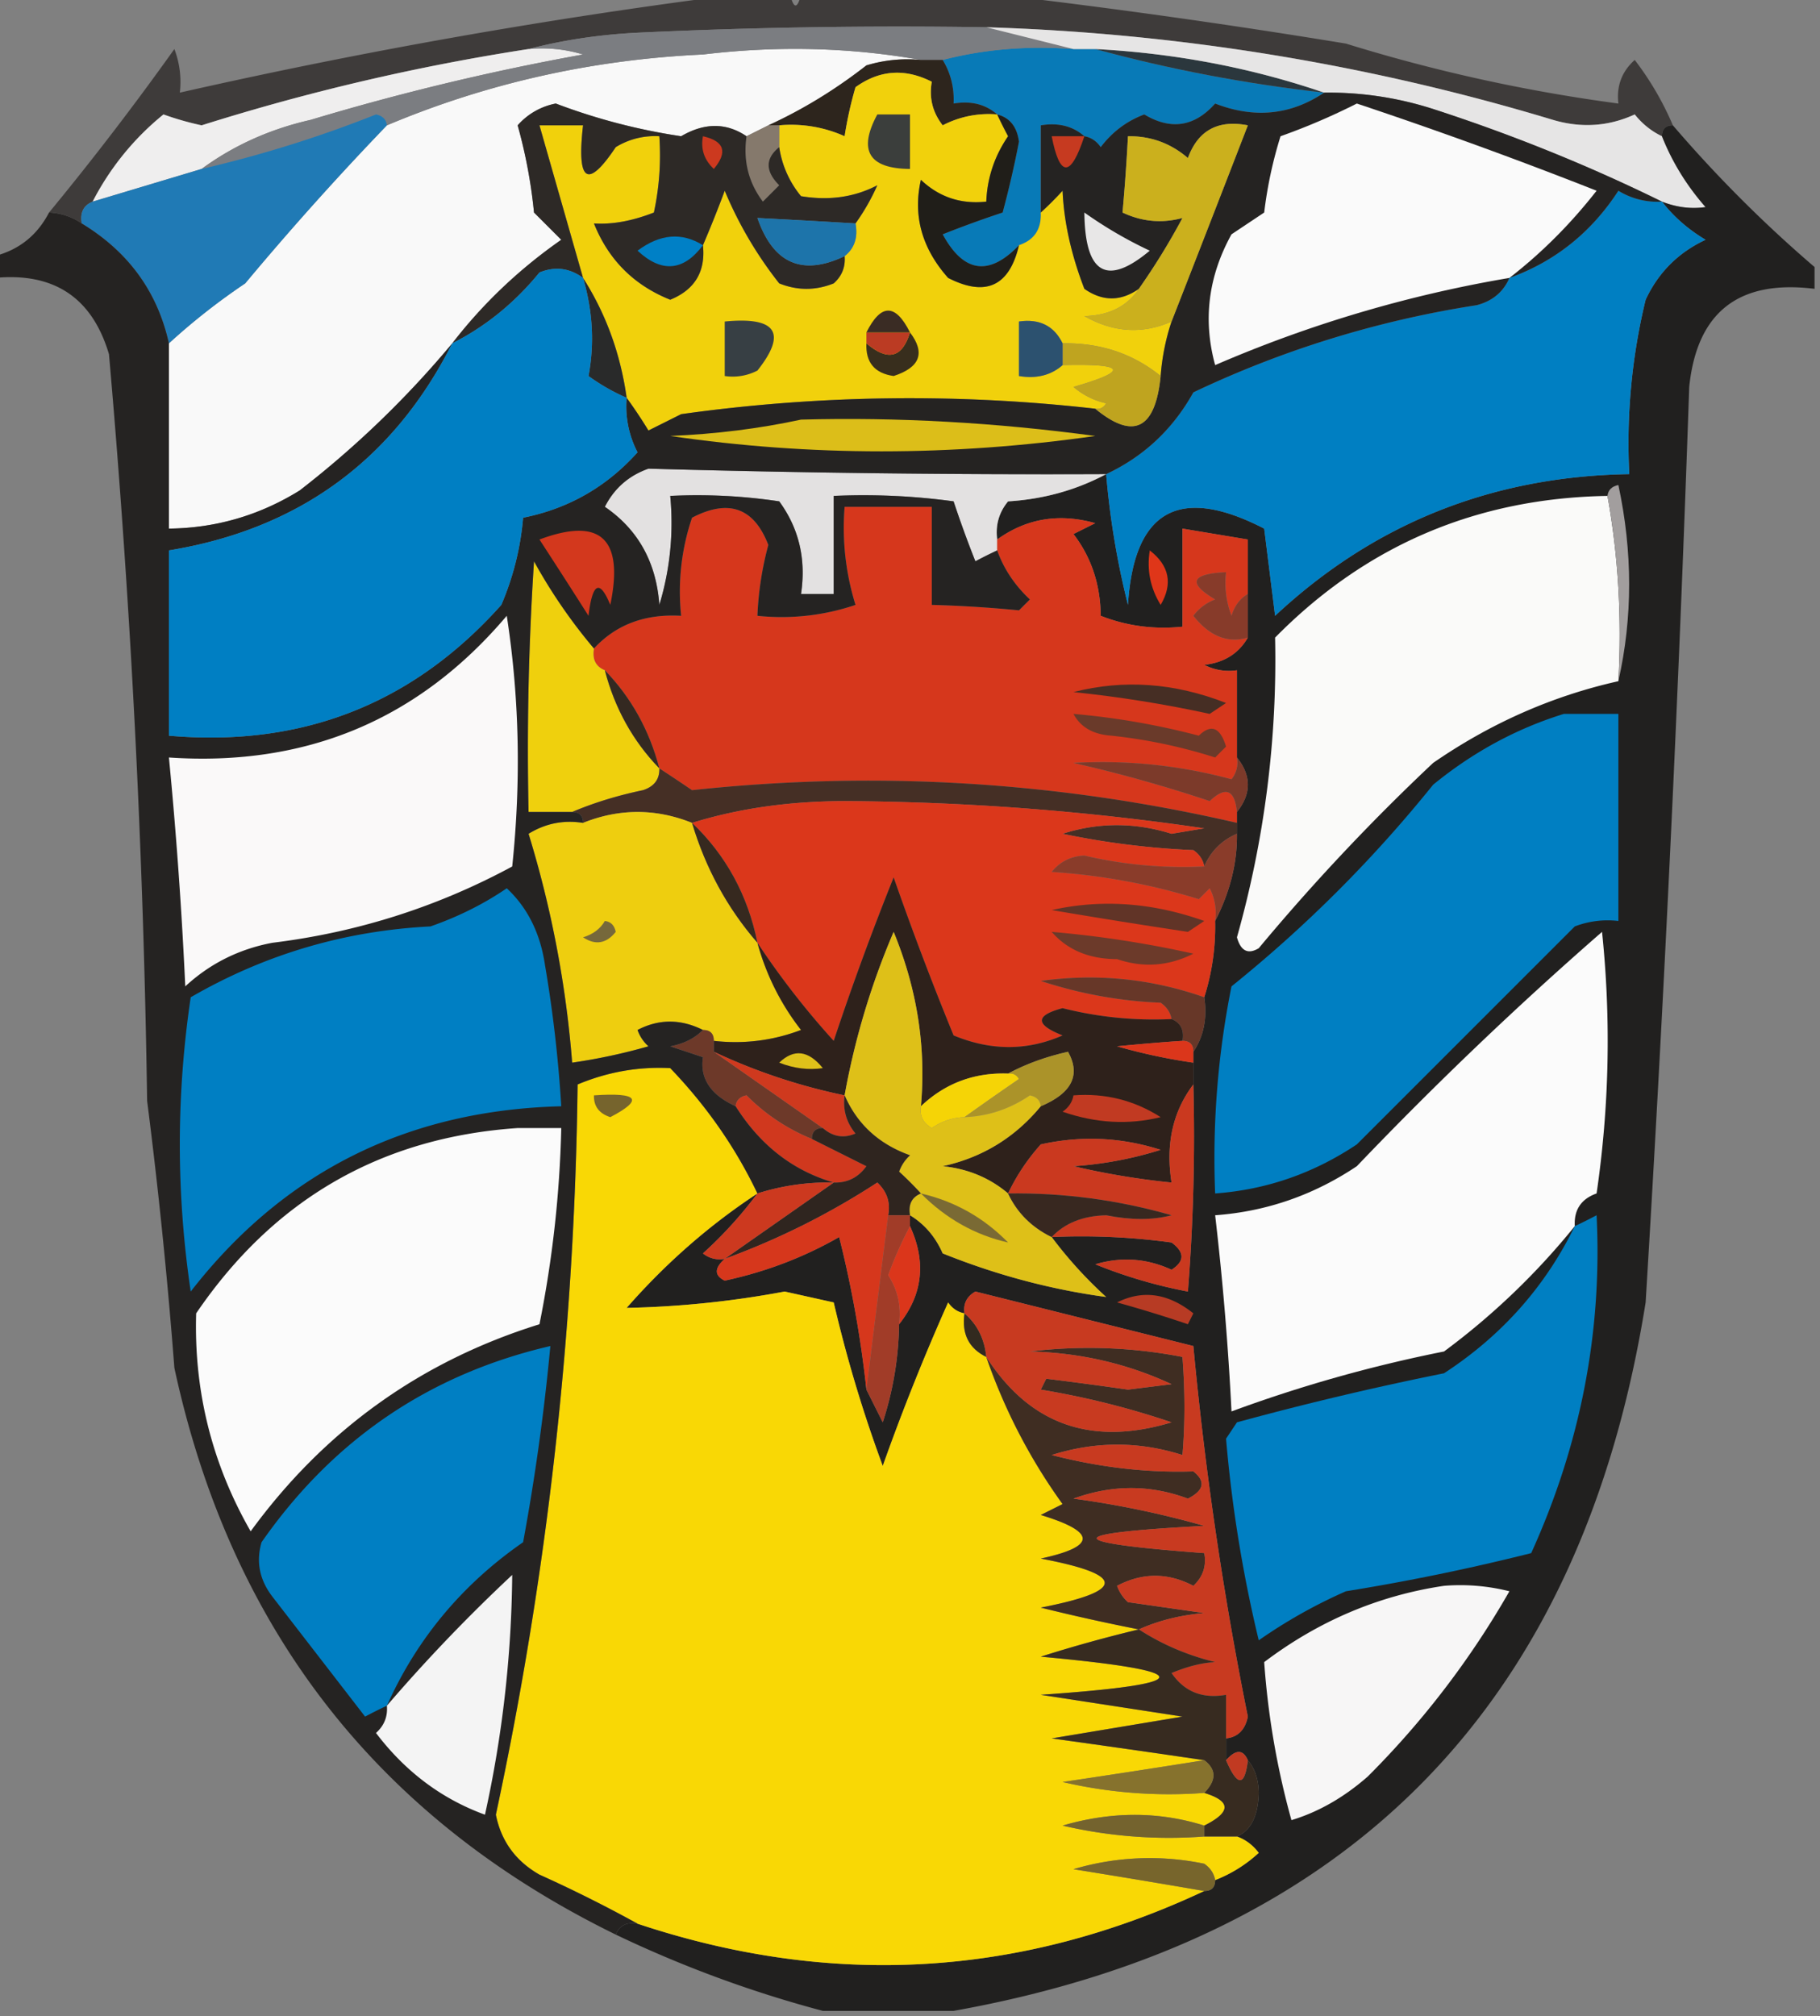 <svg xmlns="http://www.w3.org/2000/svg" width="167" height="185" style="shape-rendering:geometricPrecision;text-rendering:geometricPrecision;image-rendering:optimizeQuality;fill-rule:evenodd;clip-rule:evenodd"><rect width="100%" height="100%" fill="#808080" stroke="none"/><path style="opacity:.918" fill="#393635" d="M67.5-.5h5c.333 1.333.667 1.333 1 0h18a698.248 698.248 0 0 1 32 4.5 152.094 152.094 0 0 0 25 5.5c-.188-1.603.312-2.937 1.5-4a27.57 27.57 0 0 1 3.5 6c-.667 0-1 .333-1 1-.958-.453-1.792-1.12-2.5-2-2.401 1.102-4.901 1.269-7.5.5a201.064 201.064 0 0 0-52-8.5c-10.672-.167-21.338 0-32 .5-3.525.179-6.859.679-10 1.5a201.711 201.711 0 0 0-30 7 27.319 27.319 0 0 1-3.5-1 25.038 25.038 0 0 0-6.5 8c-.838.342-1.172 1.008-1 2a5.728 5.728 0 0 0-3-1A269.623 269.623 0 0 0 16 4.5a8.434 8.434 0 0 1 .5 4 540.399 540.399 0 0 1 51-9z"/><path style="opacity:1" fill="#f9f9f9" d="M84.5 5.5c-1.7-.16-3.366.006-5 .5-2.85 2.226-5.85 4.06-9 5.5l-2 1c-1.857-1.254-3.857-1.254-6 0a55.186 55.186 0 0 1-11.5-3 6.205 6.205 0 0 0-3.5 2 46.65 46.65 0 0 1 1.5 8l2.5 2.5c-3.86 2.696-7.194 5.863-10 9.5a89.655 89.655 0 0 1-14 13.5c-3.687 2.285-7.687 3.452-12 3.5v-17a59.463 59.463 0 0 1 7-5.5 274.846 274.846 0 0 1 13-14.5c9.182-3.867 18.848-6.034 29-6.5 6.846-.82 13.513-.654 20 .5z"/><path style="opacity:1" fill="#087ab7" d="M98.5 4.5h2c6.782 1.855 13.782 3.189 21 4-3.071 2.063-6.405 2.396-10 1-1.895 2.132-4.062 2.466-6.5 1-1.605.6-2.938 1.6-4 3-.383-.556-.883-.89-1.5-1-1.068-.934-2.401-1.268-4-1v8c.073 1.527-.594 2.527-2 3-2.746 2.867-5.08 2.533-7-1a99.82 99.82 0 0 1 5.5-2 91.8 91.8 0 0 0 1.5-6.5c-.184-1.376-.85-2.209-2-2.5-1.068-.934-2.401-1.268-4-1 .067-1.459-.266-2.792-1-4 3.798-.983 7.798-1.317 12-1z"/><path style="opacity:1" fill="#2b373d" d="M100.5 4.5c7.311.382 14.311 1.715 21 4-7.218-.811-14.218-2.145-21-4z"/><path style="opacity:1" fill="#efeeee" d="M48.5 4.5c1.7-.16 3.366.006 5 .5a227.278 227.278 0 0 0-25 6c-3.73.845-7.063 2.345-10 4.5l-10 3a25.038 25.038 0 0 1 6.5-8c1.144.411 2.31.744 3.5 1a201.711 201.711 0 0 1 30-7z"/><path style="opacity:1" fill="#7b7d81" d="m90.5 2.5 8 2c-4.202-.317-8.202.017-12 1h-2c-6.487-1.154-13.154-1.32-20-.5-10.152.466-19.818 2.633-29 6.5-.06-.543-.393-.876-1-1a111.027 111.027 0 0 1-16 5c2.937-2.155 6.27-3.655 10-4.5a227.278 227.278 0 0 1 25-6c-1.634-.494-3.3-.66-5-.5 3.141-.821 6.475-1.321 10-1.5 10.662-.5 21.328-.667 32-.5z"/><path style="opacity:1" fill="#2d251d" d="M84.5 5.5h2c.734 1.208 1.067 2.541 1 4 1.599-.268 2.932.066 4 1a9.106 9.106 0 0 0-5 1c-.929-1.189-1.262-2.522-1-4-2.468-1.25-4.801-1.083-7 .5a35.267 35.267 0 0 0-1 4.5 11.989 11.989 0 0 0-6-1h-1c3.15-1.44 6.15-3.274 9-5.5 1.634-.494 3.3-.66 5-.5z"/><path style="opacity:1" fill="#e6e5e5" d="M90.5 2.5a201.064 201.064 0 0 1 52 8.5c2.599.769 5.099.602 7.5-.5.708.88 1.542 1.547 2.5 2 .935 2.361 2.268 4.528 4 6.5-1.319.195-2.653.028-4-.5-6.7-3.296-13.7-6.13-21-8.5a31.291 31.291 0 0 0-10-1.5c-6.689-2.285-13.689-3.618-21-4h-2l-8-2z"/><path style="opacity:1" fill="#207ab5" d="M35.5 11.5a274.846 274.846 0 0 0-13 14.5 59.463 59.463 0 0 0-7 5.5c-1.05-4.734-3.716-8.4-8-11-.172-.992.162-1.658 1-2l10-3a111.027 111.027 0 0 0 16-5c.607.124.94.457 1 1z"/><path style="opacity:1" fill="#f1d10c" d="M91.5 10.5c.304.65.637 1.316 1 2-1.247 1.823-1.914 3.823-2 6-2.327.253-4.327-.414-6-2-.744 3.29.09 6.29 2.5 9 3.448 1.764 5.615.764 6.5-3 1.406-.473 2.073-1.473 2-3a30.943 30.943 0 0 0 2-2c.125 2.863.791 5.863 2 9 1.667 1.166 3.334 1.166 5 0-1.089 1.617-2.756 2.45-5 2.5 2.664 1.513 5.33 1.68 8 .5a20.691 20.691 0 0 0-1 5c-2.549-2.061-5.549-3.061-9-3-.787-1.604-2.12-2.27-4-2v5c1.599.268 2.932-.066 4-1 5.824-.153 6.157.513 1 2a6.807 6.807 0 0 0 3 1.5c-.228.399-.562.565-1 .5a151.092 151.092 0 0 0-38 .5l-3 1.5a44.293 44.293 0 0 0-2-3c-.565-4.037-1.899-7.703-4-11l-4-14h4c-.593 5.219.407 5.886 3 2a6.845 6.845 0 0 1 4-1 24.939 24.939 0 0 1-.5 7c-1.994.78-3.828 1.113-5.5 1 1.333 3.333 3.667 5.667 7 7 2.256-.92 3.256-2.588 3-5a111.25 111.25 0 0 0 2-5 36.203 36.203 0 0 0 5 8.5c1.667.667 3.333.667 5 0 .752-.67 1.086-1.504 1-2.5.904-.709 1.237-1.709 1-3a19.606 19.606 0 0 0 2-3.5c-2.094 1.094-4.427 1.428-7 1a9.173 9.173 0 0 1-2-4.5v-2a11.989 11.989 0 0 1 6 1 35.267 35.267 0 0 1 1-4.5c2.199-1.583 4.532-1.75 7-.5-.262 1.478.071 2.811 1 4a9.106 9.106 0 0 1 5-1z"/><path style="opacity:.975" fill="#1f1e1d" d="M153.5 11.5a119.626 119.626 0 0 0 13 13v2c-6.96-.864-10.793 2.136-11.5 9a3162.835 3162.835 0 0 1-4 84c-5.881 36.813-27.048 58.479-63.5 65h-12a108.347 108.347 0 0 1-19-7c.342-.838 1.008-1.172 2-1 17.768 5.921 35.101 4.921 52-3 .667 0 1-.333 1-1a12.64 12.64 0 0 0 4-2.5c-.544-.717-1.211-1.217-2-1.5 1.275-.548 1.942-1.881 2-4-.02-1.226-.353-2.226-1-3-.438-1.006-1.104-1.006-2 0v-2c1.086-.12 1.753-.787 2-2a325.88 325.88 0 0 1-5-34l-20-5c-.797.457-1.13 1.124-1 2-.617-.111-1.117-.444-1.5-1a205.837 205.837 0 0 0-6 15 124.286 124.286 0 0 1-4.5-15l-4.5-1a88.27 88.27 0 0 1-14.5 1.5c3.595-4.104 7.595-7.604 12-10.5a38.44 38.44 0 0 1-5 5.5 2.429 2.429 0 0 0 2 .5c-.963.863-.963 1.53 0 2 3.762-.808 7.262-2.142 10.5-4a102.704 102.704 0 0 1 2.5 14l1.5 3a30.446 30.446 0 0 0 1.5-9c2.173-2.722 2.506-5.722 1-9v-1c1.337.815 2.337 1.982 3 3.5 4.917 1.978 9.917 3.311 15 4a39.02 39.02 0 0 1-5-5.5 60.931 60.931 0 0 1 11 .5c1.211.893 1.211 1.726 0 2.5-2.268-1.044-4.601-1.211-7-.5a44.71 44.71 0 0 0 8.5 2.5c.5-6.325.666-12.658.5-19v-3c.951-1.419 1.284-3.085 1-5a21.434 21.434 0 0 0 1-7c1.366-2.656 2.033-5.323 2-8v-2c1.333-1.667 1.333-3.333 0-5v-8a4.932 4.932 0 0 1-3-.5c1.82-.2 3.153-1.034 4-2.5v-9l-6-1v9c-2.619.268-5.119-.065-7.5-1-.029-2.867-.862-5.367-2.5-7.5l2-1c-3.323-.932-6.323-.432-9 1.5-.17-1.322.163-2.489 1-3.5 3.253-.2 6.253-1.034 9-2.5a74.79 74.79 0 0 0 2 12c.539-8.688 4.706-11.021 12.5-7l1 8c9.068-8.465 19.901-12.798 32.5-13a55.825 55.825 0 0 1 1.5-16c1.167-2.5 3-4.333 5.5-5.5-1.593-.949-2.926-2.115-4-3.5 1.347.528 2.681.695 4 .5-1.732-1.972-3.065-4.139-4-6.5 0-.667.333-1 1-1z"/><path style="opacity:1" fill="#85796c" d="M70.5 11.5h1v2c-1.291 1.042-1.291 2.208 0 3.5L70 18.5c-1.319-1.75-1.819-3.75-1.5-6l2-1z"/><path style="opacity:1" fill="#3b3e3c" d="M80.5 10.5h3v5c-3.784-.025-4.784-1.692-3-5z"/><path style="opacity:1" fill="#2d2926" d="M68.5 12.5c-.319 2.25.181 4.25 1.5 6l1.5-1.5c-1.291-1.292-1.291-2.458 0-3.5a9.173 9.173 0 0 0 2 4.5c2.573.428 4.906.094 7-1a19.606 19.606 0 0 1-2 3.5c-3.053-.181-6.053-.348-9-.5 1.45 4.186 4.117 5.353 8 3.5.086.996-.248 1.83-1 2.5-1.667.667-3.333.667-5 0a36.203 36.203 0 0 1-5-8.5 111.25 111.25 0 0 1-2 5c.256 2.412-.744 4.08-3 5-3.333-1.333-5.667-3.667-7-7 1.672.113 3.506-.22 5.5-1 .497-2.31.663-4.643.5-7a6.845 6.845 0 0 0-4 1c-2.593 3.886-3.593 3.219-3-2h-4l4 14c-1.238-.912-2.572-1.08-4-.5-2.27 2.782-4.937 4.949-8 6.5 2.806-3.637 6.14-6.804 10-9.5L49 19.5a46.65 46.65 0 0 0-1.5-8 6.205 6.205 0 0 1 3.5-2 55.186 55.186 0 0 0 11.5 3c2.143-1.254 4.143-1.254 6 0z"/><path style="opacity:1" fill="#cc391f" d="M64.5 12.5c1.965.448 2.298 1.448 1 3-.886-.825-1.219-1.825-1-3z"/><path style="opacity:1" fill="#201e19" d="M91.5 10.5c1.15.291 1.816 1.124 2 2.5a91.8 91.8 0 0 1-1.5 6.5 99.82 99.82 0 0 0-5.5 2c1.92 3.533 4.254 3.867 7 1-.885 3.764-3.052 4.764-6.5 3-2.41-2.71-3.244-5.71-2.5-9 1.673 1.586 3.673 2.253 6 2 .086-2.177.753-4.177 2-6a44.358 44.358 0 0 1-1-2z"/><path style="opacity:1" fill="#007fc2" d="M152.5 18.5c1.074 1.385 2.407 2.551 4 3.5-2.5 1.167-4.333 3-5.5 5.5a55.825 55.825 0 0 0-1.5 16c-12.599.202-23.432 4.535-32.5 13l-1-8c-7.794-4.021-11.961-1.688-12.5 7a74.79 74.79 0 0 1-2-12c3.452-1.617 6.119-4.117 8-7.5a93.906 93.906 0 0 1 26-8c1.442-.377 2.442-1.21 3-2.5 4.184-1.51 7.518-4.176 10-8a6.846 6.846 0 0 0 4 1z"/><path style="opacity:1" fill="#e3e1e1" d="M101.5 43.5c-2.747 1.466-5.747 2.3-9 2.5-.837 1.011-1.17 2.178-1 3.5v1c-.65.304-1.317.637-2 1a99.82 99.82 0 0 1-2-5.5 60.94 60.94 0 0 0-11-.5v9h-3c.48-3.185-.186-6.019-2-8.5a50.441 50.441 0 0 0-10-.5 25.87 25.87 0 0 1-1 10c-.281-3.91-1.948-6.91-5-9 .864-1.697 2.197-2.863 4-3.5 14.189.396 28.189.563 42 .5z"/><path style="opacity:1" fill="#fafaf9" d="M147.5 45.5c.989 5.475 1.322 11.142 1 17-6.052 1.353-11.718 3.853-17 7.5a192.052 192.052 0 0 0-16 17c-.983.59-1.65.257-2-1a93.666 93.666 0 0 0 3.5-27.5c8.342-8.47 18.509-12.802 30.5-13z"/><path style="opacity:1" fill="#d6371c" d="M91.5 50.5v-1c2.677-1.932 5.677-2.432 9-1.5l-2 1c1.638 2.133 2.471 4.633 2.5 7.5 2.381.935 4.881 1.268 7.5 1v-9l6 1v5c-.722.417-1.222 1.084-1.5 2a8.43 8.43 0 0 1-.5-4c-3.218.15-3.551.984-1 2.5a4.451 4.451 0 0 0-2 1.5c1.49 1.876 3.157 2.543 5 2-.847 1.466-2.18 2.3-4 2.5.948.483 1.948.65 3 .5v8a2.429 2.429 0 0 1-.5 2A45.406 45.406 0 0 0 98.5 70c4.202.952 8.369 2.119 12.5 3.5 1.461-1.382 2.294-1.05 2.5 1v1c-16.498-3.809-33.165-4.809-50-3a186.2 186.2 0 0 0-3-2c-.91-3.492-2.576-6.492-5-9-.838-.342-1.172-1.008-1-2 2.022-2.193 4.689-3.193 8-3a21.12 21.12 0 0 1 1-9c3.355-1.75 5.688-.917 7 2.5a29.51 29.51 0 0 0-1 6.5 21.12 21.12 0 0 0 9-1 23.843 23.843 0 0 1-1-9h8v9c2.752.078 5.418.245 8 .5l1-1c-1.397-1.31-2.397-2.81-3-4.5z"/><path style="opacity:1" fill="#df3619" d="M105.5 50.5c1.8 1.395 2.134 3.062 1 5-.952-1.545-1.285-3.212-1-5z"/><path style="opacity:1" fill="#a29e9e" d="M147.5 45.5c.06-.543.393-.876 1-1 1.317 6.154 1.317 12.154 0 18 .322-5.858-.011-11.525-1-17z"/><path style="opacity:1" fill="#efd00d" d="M54.5 59.5c-.172.992.162 1.658 1 2 .91 3.492 2.576 6.492 5 9 .03.997-.47 1.664-1.5 2-2.346.49-4.513 1.157-6.5 2h-4c-.166-7.674 0-15.34.5-23a49.078 49.078 0 0 0 5.5 8z"/><path style="opacity:1" fill="#873b2a" d="M114.5 54.5v4c-1.843.543-3.51-.124-5-2a4.451 4.451 0 0 1 2-1.5c-2.551-1.516-2.218-2.35 1-2.5a8.43 8.43 0 0 0 .5 4c.278-.916.778-1.583 1.5-2z"/><path style="opacity:1" fill="#342921" d="M55.5 61.5c2.424 2.508 4.09 5.508 5 9-2.424-2.508-4.09-5.508-5-9z"/><path style="opacity:1" fill="#462e24" d="M98.5 63.5c4.603-1.184 9.269-.85 14 1l-1.5 1c-4.133-.9-8.3-1.567-12.5-2z"/><path style="opacity:1" fill="#007fc2" d="M143.5 65.5h5v19a8.435 8.435 0 0 0-4 .5l-20 20c-3.974 2.659-8.308 4.159-13 4.5a79.973 79.973 0 0 1 1.5-19c6.833-5.5 13-11.667 18.5-18.5 3.657-2.992 7.657-5.159 12-6.5z"/><path style="opacity:1" fill="#6a3a2a" d="M98.5 65.5a68.5 68.5 0 0 1 11.5 2c1.131-1.104 1.965-.77 2.5 1l-1 1a48.147 48.147 0 0 0-9.5-2c-1.681-.108-2.848-.775-3.5-2z"/><path style="opacity:1" fill="#7c3a2a" d="M113.5 69.5c1.333 1.667 1.333 3.333 0 5-.206-2.05-1.039-2.382-2.5-1A130.048 130.048 0 0 0 98.5 70c4.929-.28 9.762.22 14.5 1.5a2.429 2.429 0 0 0 .5-2z"/><path style="opacity:1" fill="#452f25" d="M60.5 70.5a186.2 186.2 0 0 1 3 2c16.835-1.809 33.502-.809 50 3v1c-1.4.6-2.4 1.6-3 3-.111-.617-.444-1.117-1-1.5a74.197 74.197 0 0 1-12-1.5c3.302-1.056 6.635-1.056 10 0l3-.5a235.409 235.409 0 0 0-33-2.5c-5.05.007-9.718.673-14 2-3.333-1.333-6.667-1.333-10 0 0-.667-.333-1-1-1 1.987-.843 4.154-1.51 6.5-2 1.03-.336 1.53-1.003 1.5-2z"/><path style="opacity:1" fill="#db371b" d="M110.5 79.5a39.65 39.65 0 0 1-11-1c-1.237.056-2.237.556-3 1.5a58.061 58.061 0 0 1 13.5 2.5l1-1c.483.948.649 1.948.5 3a21.434 21.434 0 0 1-1 7c-4.85-1.705-9.85-2.205-15-1.5a40.224 40.224 0 0 0 11 2c.556.383.889.883 1 1.5a34.105 34.105 0 0 1-10-1c-2.528.669-2.528 1.502 0 2.5-3.24 1.423-6.573 1.423-10 0A294.791 294.791 0 0 1 82 80.5a265.054 265.054 0 0 0-5.5 15 74.77 74.77 0 0 1-7-9c-.885-4.365-2.885-8.032-6-11 4.282-1.327 8.95-1.993 14-2 11.075.06 22.075.894 33 2.5l-3 .5c-3.365-1.056-6.698-1.056-10 0a74.197 74.197 0 0 0 12 1.5c.556.383.889.883 1 1.5z"/><path style="opacity:1" fill="#eece0f" d="M63.5 75.5c1.242 4.155 3.242 7.822 6 11a22.584 22.584 0 0 0 4 8 16.869 16.869 0 0 1-8 1c0-.667-.333-1-1-1-2.04-1.02-4.04-1.02-6 0 .21.586.543 1.086 1 1.5a52.55 52.55 0 0 1-7 1.5 97.377 97.377 0 0 0-4-21c1.545-.952 3.212-1.285 5-1 3.333-1.333 6.667-1.333 10 0z"/><path style="opacity:1" fill="#8a3c2a" d="M113.5 76.5c.033 2.677-.634 5.344-2 8a4.934 4.934 0 0 0-.5-3l-1 1A58.061 58.061 0 0 0 96.5 80c.763-.944 1.763-1.444 3-1.5a39.65 39.65 0 0 0 11 1c.6-1.4 1.6-2.4 3-3z"/><path style="opacity:1" fill="#36291f" d="M63.5 75.5c3.115 2.968 5.115 6.635 6 11-2.758-3.178-4.758-6.845-6-11z"/><path style="opacity:1" fill="#613427" d="M96.5 83.5c4.581-1.025 9.247-.692 14 1l-1.5 1a703.825 703.825 0 0 1-12.5-2z"/><path style="opacity:1" fill="#76683b" d="M55.5 84.5c.543.06.876.393 1 1-.865 1.083-1.865 1.25-3 .5.916-.278 1.583-.778 2-1.5z"/><path style="opacity:1" fill="#fbfbfb" d="M144.5 112.5a65.57 65.57 0 0 1-12 11.5 129.198 129.198 0 0 0-19.5 5.5 271.873 271.873 0 0 0-1.5-18c4.692-.341 9.026-1.841 13-4.5A341.409 341.409 0 0 1 147 85.5a96.54 96.54 0 0 1-.5 24c-1.419.505-2.085 1.505-2 3z"/><path style="opacity:1" fill="#6c3a2a" d="M96.5 85.5a98.13 98.13 0 0 1 13 2c-2.265 1.147-4.598 1.314-7 .5-2.551-.002-4.551-.836-6-2.5z"/><path style="opacity:1" fill="#673728" d="M110.5 91.5c.284 1.915-.049 3.581-1 5 0-.667-.333-1-1-1 .172-.992-.162-1.658-1-2-.111-.617-.444-1.117-1-1.5a40.224 40.224 0 0 1-11-2c5.15-.705 10.15-.205 15 1.5z"/><path style="opacity:1" fill="#6d3929" d="M64.5 94.5c.667 0 1 .333 1 1v1l10 7c-.667 0-1 .333-1 1a17.9 17.9 0 0 1-6-4c-.607.124-.94.457-1 1-2.291-1.042-3.291-2.542-3-4.5l-3-1c1.237-.232 2.237-.732 3-1.5z"/><path style="opacity:1" fill="#2e211b" d="M107.5 93.5c.838.342 1.172 1.008 1 2-1.709.108-3.709.275-6 .5a52.56 52.56 0 0 0 7 1.5v2c-1.888 2.488-2.555 5.488-2 9a70.523 70.523 0 0 1-9-1.5 34.251 34.251 0 0 0 8-1.5c-3.622-1.159-7.289-1.325-11-.5a18.714 18.714 0 0 0-3 4.5c-1.689-1.431-3.689-2.264-6-2.5 3.63-.794 6.63-2.628 9-5.5 2.852-1.199 3.685-2.866 2.5-5-2.03.454-3.863 1.12-5.5 2-3.115-.106-5.781.894-8 3 .49-5.415-.343-10.749-2.5-16a69.33 69.33 0 0 0-4.5 15 53.74 53.74 0 0 1-12-4v-1c2.747.313 5.413-.02 8-1a22.584 22.584 0 0 1-4-8 74.77 74.77 0 0 0 7 9 265.054 265.054 0 0 1 5.5-15A294.791 294.791 0 0 0 87.5 95c3.427 1.423 6.76 1.423 10 0-2.528-.998-2.528-1.831 0-2.5a34.105 34.105 0 0 0 10 1z"/><path style="opacity:1" fill="#db361b" d="M108.5 95.5c.667 0 1 .333 1 1v1a52.56 52.56 0 0 1-7-1.5c2.291-.225 4.291-.392 6-.5z"/><path style="opacity:1" fill="#dfc11a" d="M71.5 97.5c1.349-1.296 2.682-1.13 4 .5-1.32.195-2.653.028-4-.5z"/><path style="opacity:1" fill="#f9d805" d="M69.5 109.5c-4.405 2.896-8.405 6.396-12 10.5a88.27 88.27 0 0 0 14.5-1.5l4.5 1a124.286 124.286 0 0 0 4.5 15 205.837 205.837 0 0 1 6-15c.383.556.883.889 1.5 1-.27 1.88.396 3.213 2 4a51.976 51.976 0 0 0 7 13.5l-2 1c5.128 1.562 5.128 2.895 0 4 7.821 1.477 7.821 2.977 0 4.5a189.83 189.83 0 0 0 9 2 128.339 128.339 0 0 0-9 2.5c14.501 1.332 14.501 2.499 0 3.5l13 2-12 2c4.817.667 9.483 1.334 14 2-4.184.666-8.518 1.333-13 2a43.117 43.117 0 0 0 13 1c2.485.76 2.485 1.76 0 3-4.183-1.311-8.516-1.311-13 0a43.117 43.117 0 0 0 13 1h3c.789.283 1.456.783 2 1.5a12.64 12.64 0 0 1-4 2.5c-.111-.617-.444-1.117-1-1.5a24.551 24.551 0 0 0-12 .5c4.147.667 8.147 1.334 12 2-16.899 7.921-34.232 8.921-52 3a125.886 125.886 0 0 0-9-4.5c-2.185-1.247-3.518-3.08-4-5.5a338.213 338.213 0 0 0 7.5-67c2.746-1.15 5.58-1.65 8.5-1.5 3.342 3.484 6.009 7.318 8 11.5z"/><path style="opacity:1" fill="#cf391e" d="M65.5 96.5a53.74 53.74 0 0 0 12 4c-.17 1.322.163 2.489 1 3.5-1.077.47-2.077.303-3-.5l-10-7z"/><path style="opacity:1" fill="#f5d406" d="M92.5 98.5c.438-.065.772.101 1 .5a315.484 315.484 0 0 0-5 3.5 5.575 5.575 0 0 0-3 1c-.797-.457-1.13-1.124-1-2 2.219-2.106 4.885-3.106 8-3z"/><path style="opacity:1" fill="#ab9329" d="M95.5 101.5c-.06-.543-.393-.876-1-1-1.823 1.247-3.823 1.914-6 2 1.6-1.144 3.267-2.311 5-3.5-.228-.399-.562-.565-1-.5 1.637-.88 3.47-1.546 5.5-2 1.185 2.134.352 3.801-2.5 5z"/><path style="opacity:1" fill="#d0381e" d="m74.5 104.5 5 2.5c-.744 1.039-1.744 1.539-3 1.5-3.742-1.09-6.742-3.423-9-7 .06-.543.393-.876 1-1a17.9 17.9 0 0 0 6 4z"/><path style="opacity:1" fill="#dec018" d="M84.5 101.5c-.13.876.203 1.543 1 2a5.575 5.575 0 0 1 3-1c2.177-.086 4.177-.753 6-2 .607.124.94.457 1 1-2.37 2.872-5.37 4.706-9 5.5 2.311.236 4.311 1.069 6 2.5.826 1.764 2.16 3.098 4 4a39.02 39.02 0 0 0 5 5.5c-5.083-.689-10.083-2.022-15-4-.663-1.518-1.663-2.685-3-3.5-.172-.992.162-1.658 1-2a31.12 31.12 0 0 0-2-2 3.646 3.646 0 0 1 1-1.5c-2.85-1.021-4.85-2.854-6-5.5a69.33 69.33 0 0 1 4.5-15c2.157 5.251 2.99 10.585 2.5 16z"/><path style="opacity:1" fill="#c13a22" d="M98.5 100.5c2.9-.22 5.567.446 8 2-2.951.724-5.951.557-9-.5.556-.383.89-.883 1-1.5z"/><path style="opacity:1" fill="#252322" d="M121.5 8.5c3.41-.043 6.743.457 10 1.5 7.3 2.37 14.3 5.204 21 8.5a6.846 6.846 0 0 1-4-1c-2.482 3.824-5.816 6.49-10 8-.558 1.29-1.558 2.123-3 2.5a93.906 93.906 0 0 0-26 8c-1.881 3.383-4.548 5.883-8 7.5a1295.44 1295.44 0 0 1-42-.5c-1.803.637-3.136 1.803-4 3.5 3.052 2.09 4.719 5.09 5 9a25.87 25.87 0 0 0 1-10c3.35-.165 6.683.002 10 .5 1.814 2.481 2.48 5.315 2 8.5h3v-9a60.94 60.94 0 0 1 11 .5 99.82 99.82 0 0 0 2 5.5c.683-.363 1.35-.696 2-1 .603 1.69 1.603 3.19 3 4.5l-1 1a114.128 114.128 0 0 0-8-.5v-9h-8a23.843 23.843 0 0 0 1 9 21.12 21.12 0 0 1-9 1 29.51 29.51 0 0 1 1-6.5c-1.312-3.417-3.645-4.25-7-2.5a21.12 21.12 0 0 0-1 9c-3.311-.193-5.978.807-8 3a49.078 49.078 0 0 1-5.5-8c-.5 7.66-.666 15.326-.5 23h4c.667 0 1 .333 1 1-1.788-.285-3.455.048-5 1a97.377 97.377 0 0 1 4 21 52.55 52.55 0 0 0 7-1.5 3.646 3.646 0 0 1-1-1.5c1.96-1.02 3.96-1.02 6 0-.763.768-1.763 1.268-3 1.5l3 1c-.291 1.958.709 3.458 3 4.5 2.258 3.577 5.258 5.91 9 7a21.434 21.434 0 0 0-7 1c-1.991-4.182-4.658-8.016-8-11.5-2.92-.15-5.754.35-8.5 1.5a338.213 338.213 0 0 1-7.5 67c.482 2.42 1.815 4.253 4 5.5a125.886 125.886 0 0 1 9 4.5c-.992-.172-1.658.162-2 1-21.833-10.686-35.333-28.019-40.5-52a487.748 487.748 0 0 0-2.5-24.5A941.767 941.767 0 0 0 10 32.5c-1.543-5.193-5.043-7.526-10.5-7v-2c2.249-.58 3.915-1.913 5-4a5.728 5.728 0 0 1 3 1c4.284 2.6 6.95 6.266 8 11v17c4.313-.048 8.313-1.215 12-3.5a89.655 89.655 0 0 0 14-13.5c-5.415 10.714-14.082 17.048-26 19v17c12.227 1.075 22.394-2.925 30.5-12a25.792 25.792 0 0 0 2-8c4.158-.83 7.658-2.83 10.5-6a9.106 9.106 0 0 1-1-5 44.293 44.293 0 0 1 2 3l3-1.5a151.092 151.092 0 0 1 38-.5c3.511 2.891 5.511 1.891 6-3a20.691 20.691 0 0 1 1-5 5882.536 5882.536 0 0 0 7-18c-2.738-.535-4.572.465-5.5 3-1.584-1.361-3.418-2.028-5.5-2a179.406 179.406 0 0 1-.5 7c1.787.843 3.62 1.01 5.5.5a62.297 62.297 0 0 1-4 6.5c-1.666 1.166-3.333 1.166-5 0-1.209-3.137-1.875-6.137-2-9a30.943 30.943 0 0 1-2 2v-8c1.599-.268 2.932.066 4 1 .617.11 1.117.444 1.5 1 1.062-1.4 2.395-2.4 4-3 2.438 1.466 4.605 1.132 6.5-1 3.595 1.396 6.929 1.063 10-1z"/><path style="opacity:1" fill="#76642d" d="M54.5 100.5c4.088-.282 4.588.385 1.5 2-1.03-.336-1.53-1.003-1.5-2z"/><path style="opacity:1" fill="#007fc3" d="M46.5 81.5c1.897 1.769 3.064 4.102 3.5 7a120.958 120.958 0 0 1 1.5 13c-14.141.362-25.475 6.028-34 17-1.333-9-1.333-18 0-27 6.8-3.935 14.134-6.102 22-6.5 2.57-.898 4.902-2.065 7-3.5z"/><path style="opacity:1" fill="#faf9f9" d="M46.5 56.5c1.156 7.489 1.322 15.155.5 23-6.87 3.71-14.203 6.043-22 7-3.07.576-5.737 1.91-8 4a418.62 418.62 0 0 0-1.5-21c12.608.857 22.94-3.476 31-13z"/><path style="opacity:1" fill="#d3381d" d="M49.5 49.5c5.598-2.09 7.765-.09 6.5 6-.974-2.378-1.641-2.044-2 1a787.31 787.31 0 0 0-4.5-7z"/><path style="opacity:1" fill="#dcbe19" d="M73.5 38.5c8.815-.239 17.815.261 27 1.5-13.157 1.88-26.157 1.88-39 0 4.188-.176 8.188-.676 12-1.5z"/><path style="opacity:1" fill="#292a2a" d="M53.5 25.5c2.101 3.297 3.435 6.963 4 11a18.492 18.492 0 0 1-3.5-2c.56-2.954.394-5.954-.5-9z"/><path style="opacity:1" fill="#bfa41f" d="M97.5 31.5c3.451-.061 6.451.939 9 3-.489 4.891-2.489 5.891-6 3 .438.065.772-.101 1-.5a6.807 6.807 0 0 1-3-1.5c5.157-1.487 4.824-2.153-1-2v-2z"/><path style="opacity:1" fill="#382e1d" d="M83.5 30.5c1.428 1.877.928 3.21-1.5 4-1.75-.248-2.582-1.248-2.5-3 1.956 1.675 3.29 1.342 4-1z"/><path style="opacity:1" fill="#2c516f" d="M97.5 31.5v2c-1.068.934-2.401 1.268-4 1v-5c1.88-.27 3.213.396 4 2z"/><path style="opacity:1" fill="#bb3b23" d="M79.5 31.5v-1h4c-.71 2.342-2.044 2.675-4 1z"/><path style="opacity:1" fill="#373f44" d="M66.5 29.5c4.744-.462 5.744 1.038 3 4.5a4.932 4.932 0 0 1-3 .5v-5z"/><path style="opacity:1" fill="#3a2c24" d="M83.5 30.5h-4c1.333-2.667 2.667-2.667 4 0z"/><path style="opacity:1" fill="#007fc3" d="M53.5 25.5c.894 3.046 1.06 6.046.5 9a18.492 18.492 0 0 0 3.5 2 9.106 9.106 0 0 0 1 5c-2.842 3.17-6.342 5.17-10.5 6a25.792 25.792 0 0 1-2 8c-8.106 9.075-18.273 13.075-30.5 12v-17c11.918-1.952 20.585-8.286 26-19 3.063-1.551 5.73-3.718 8-6.5 1.428-.58 2.762-.412 4 .5z"/><path style="opacity:1" fill="#0080c6" d="M64.5 22.5c-1.79 2.389-3.79 2.555-6 .5 2.065-1.542 4.065-1.709 6-.5z"/><path style="opacity:1" fill="#e8e7e7" d="M99.5 19.5a38.841 38.841 0 0 0 6 3.5c-3.943 3.298-5.943 2.13-6-3.5z"/><path style="opacity:1" fill="#cbb01d" d="M107.5 29.5c-2.67 1.18-5.336 1.013-8-.5 2.244-.05 3.911-.883 5-2.5a62.297 62.297 0 0 0 4-6.5c-1.88.51-3.713.343-5.5-.5.207-2.251.373-4.585.5-7 2.082-.028 3.916.639 5.5 2 .928-2.535 2.762-3.535 5.5-3a5882.536 5882.536 0 0 1-7 18z"/><path style="opacity:1" fill="#1d74aa" d="M78.5 20.5c.237 1.291-.096 2.291-1 3-3.883 1.853-6.55.686-8-3.5 2.947.152 5.947.319 9 .5z"/><path style="opacity:1" fill="#c63a20" d="M99.5 12.5c-1.254 3.81-2.254 3.81-3 0h3z"/><path style="opacity:1" fill="#fafafa" d="M138.5 25.5a117.127 117.127 0 0 0-27 8c-1.134-4.137-.634-8.137 1.5-12l3-2c.287-2.39.787-4.724 1.5-7a59.537 59.537 0 0 0 7-3 432.832 432.832 0 0 1 22 8c-2.382 3.048-5.048 5.715-8 8z"/><path style="opacity:1" fill="#2f251f" d="M77.5 100.5c1.15 2.646 3.15 4.479 6 5.5-.457.414-.79.914-1 1.5a31.12 31.12 0 0 1 2 2c-.838.342-1.172 1.008-1 2h-2c.219-1.175-.114-2.175-1-3a68.68 68.68 0 0 1-14 7l10-7c1.256.039 2.256-.461 3-1.5l-5-2.5c0-.667.333-1 1-1 .923.803 1.923.97 3 .5-.837-1.011-1.17-2.178-1-3.5z"/><path style="opacity:1" fill="#fbfbfb" d="M47.5 103.5h4a103.204 103.204 0 0 1-2 18c-10.9 3.391-19.733 9.725-26.5 19-3.549-6.195-5.215-12.862-5-20 7.134-10.48 16.967-16.146 29.5-17z"/><path style="opacity:1" fill="#cc391f" d="m76.5 108.5-10 7a2.429 2.429 0 0 1-2-.5 38.44 38.44 0 0 0 5-5.5 21.434 21.434 0 0 1 7-1z"/><path style="opacity:1" fill="#d6371c" d="m81.5 111.5-2 16a102.704 102.704 0 0 0-2.5-14c-3.238 1.858-6.738 3.192-10.5 4-.963-.47-.963-1.137 0-2a68.68 68.68 0 0 0 14-7c.886.825 1.219 1.825 1 3z"/><path style="opacity:1" fill="#ca391f" d="M109.5 99.5c.166 6.342 0 12.675-.5 19a44.71 44.71 0 0 1-8.5-2.5c2.399-.711 4.732-.544 7 .5 1.211-.774 1.211-1.607 0-2.5a60.931 60.931 0 0 0-11-.5c1.194-1.277 2.86-1.944 5-2 2.276.456 4.276.456 6 0a51.564 51.564 0 0 0-15-2c.752-1.6 1.752-3.1 3-4.5 3.711-.825 7.378-.659 11 .5a34.251 34.251 0 0 1-8 1.5 70.523 70.523 0 0 0 9 1.5c-.555-3.512.112-6.512 2-9z"/><path style="opacity:1" fill="#382820" d="M92.5 109.5c5.1-.071 10.1.596 15 2-1.724.456-3.724.456-6 0-2.14.056-3.806.723-5 2-1.84-.902-3.174-2.236-4-4z"/><path style="opacity:1" fill="#a13c28" d="M81.5 111.5h2v1a36.28 36.28 0 0 0-2 4.5c.88 1.356 1.213 2.856 1 4.5a30.446 30.446 0 0 1-1.5 9l-1.5-3 2-16z"/><path style="opacity:1" fill="#007fc2" d="M144.5 112.5c.65-.304 1.317-.637 2-1 .531 10.683-1.469 21.016-6 31a200.127 200.127 0 0 1-17 3.5 46.928 46.928 0 0 0-8 4.5 123.684 123.684 0 0 1-3-18.5l1-1.5a286.5 286.5 0 0 1 19-4.5c5.287-3.448 9.287-7.948 12-13.5z"/><path style="opacity:1" fill="#db361b" d="M83.5 112.5c1.506 3.278 1.173 6.278-1 9 .213-1.644-.12-3.144-1-4.5a36.28 36.28 0 0 1 2-4.5z"/><path style="opacity:1" fill="#7a6a34" d="M84.5 109.5c3.098.716 5.764 2.216 8 4.5-3.032-.687-5.699-2.187-8-4.5z"/><path style="opacity:1" fill="#b73b24" d="M102.5 119.5c2.356-1.18 4.689-.846 7 1l-.5 1a119.778 119.778 0 0 0-6.5-2z"/><path style="opacity:1" fill="#322a1f" d="M88.5 120.5c1.174 1.014 1.84 2.347 2 4-1.604-.787-2.27-2.12-2-4z"/><path style="opacity:1" fill="#007fc3" d="M35.5 156.5c-.65.304-1.316.637-2 1l-8.5-11c-1.187-1.544-1.52-3.211-1-5 6.579-9.428 15.412-15.428 26.5-18a202.982 202.982 0 0 1-2.5 18c-5.592 3.874-9.759 8.874-12.5 15z"/><path style="opacity:1" fill="#3f2d22" d="M104.5 149.5a189.83 189.83 0 0 1-9-2c7.821-1.523 7.821-3.023 0-4.5 5.128-1.105 5.128-2.438 0-4l2-1a51.976 51.976 0 0 1-7-13.5c3.995 6.219 9.662 8.219 17 6a75.72 75.72 0 0 0-12-3l.5-1c2.238.271 4.738.605 7.5 1l4-.5c-4.064-1.889-8.397-2.889-13-3a45.02 45.02 0 0 1 14 .5c.242 3.181.242 6.181 0 9-3.984-1.27-7.984-1.27-12 0 4.419 1.139 8.753 1.639 13 1.5 1.154.914.987 1.747-.5 2.5-3.455-1.291-6.955-1.291-10.5 0a85.507 85.507 0 0 1 12 2.5c-13.148.686-13.148 1.519 0 2.5.219 1.175-.114 2.175-1 3-2.339-1.224-4.672-1.224-7 0a3.647 3.647 0 0 0 1 1.5l7 1c-2.208.191-4.208.691-6 1.5z"/><path style="opacity:1" fill="#f4f4f4" d="M35.5 156.5a151.543 151.543 0 0 1 11.5-12 106.32 106.32 0 0 1-2.5 22c-3.972-1.449-7.306-3.949-10-7.5.752-.671 1.086-1.504 1-2.5z"/><path style="opacity:1" fill="#c83a20" d="M112.5 159.5v-4c-2.165.384-3.832-.283-5-2 1.48-.613 2.813-.946 4-1-2.561-.632-4.895-1.632-7-3 1.792-.809 3.792-1.309 6-1.5l-7-1a3.647 3.647 0 0 1-1-1.5c2.328-1.224 4.661-1.224 7 0 .886-.825 1.219-1.825 1-3-13.148-.981-13.148-1.814 0-2.5a85.507 85.507 0 0 0-12-2.5c3.545-1.291 7.045-1.291 10.5 0 1.487-.753 1.654-1.586.5-2.5-4.247.139-8.581-.361-13-1.5 4.016-1.27 8.016-1.27 12 0 .242-2.819.242-5.819 0-9a45.02 45.02 0 0 0-14-.5c4.603.111 8.936 1.111 13 3l-4 .5a354.825 354.825 0 0 0-7.5-1l-.5 1a75.72 75.72 0 0 1 12 3c-7.338 2.219-13.005.219-17-6-.16-1.653-.826-2.986-2-4-.13-.876.203-1.543 1-2l20 5a325.88 325.88 0 0 0 5 34c-.247 1.213-.914 1.88-2 2z"/><path style="opacity:1" fill="#f7f6f6" d="M132.5 145.5a18.453 18.453 0 0 1 6 .5 80.303 80.303 0 0 1-13 17c-2.191 1.919-4.524 3.253-7 4a73.382 73.382 0 0 1-2.5-14.5c4.992-3.775 10.492-6.108 16.5-7z"/><path style="opacity:1" fill="#372b20" d="M104.5 149.5c2.105 1.368 4.439 2.368 7 3-1.187.054-2.52.387-4 1 1.168 1.717 2.835 2.384 5 2v6c1.048 2.433 1.714 2.433 2 0 .647.774.98 1.774 1 3-.058 2.119-.725 3.452-2 4h-3v-1c2.485-1.24 2.485-2.24 0-3 1.125-1.152 1.125-2.152 0-3-4.517-.666-9.183-1.333-14-2l12-2-13-2c14.501-1.001 14.501-2.168 0-3.5a128.339 128.339 0 0 1 9-2.5z"/><path style="opacity:1" fill="#c13a22" d="M114.5 161.5c-.286 2.433-.952 2.433-2 0 .896-1.006 1.562-1.006 2 0z"/><path style="opacity:1" fill="#86722d" d="M110.5 161.5c1.125.848 1.125 1.848 0 3a43.117 43.117 0 0 1-13-1c4.482-.667 8.816-1.334 13-2z"/><path style="opacity:1" fill="#74632e" d="M110.5 167.5v1a43.117 43.117 0 0 1-13-1c4.484-1.311 8.817-1.311 13 0z"/><path style="opacity:1" fill="#77652c" d="M111.5 172.5c0 .667-.333 1-1 1a1041.63 1041.63 0 0 0-12-2 24.551 24.551 0 0 1 12-.5c.556.383.889.883 1 1.5z"/></svg>
